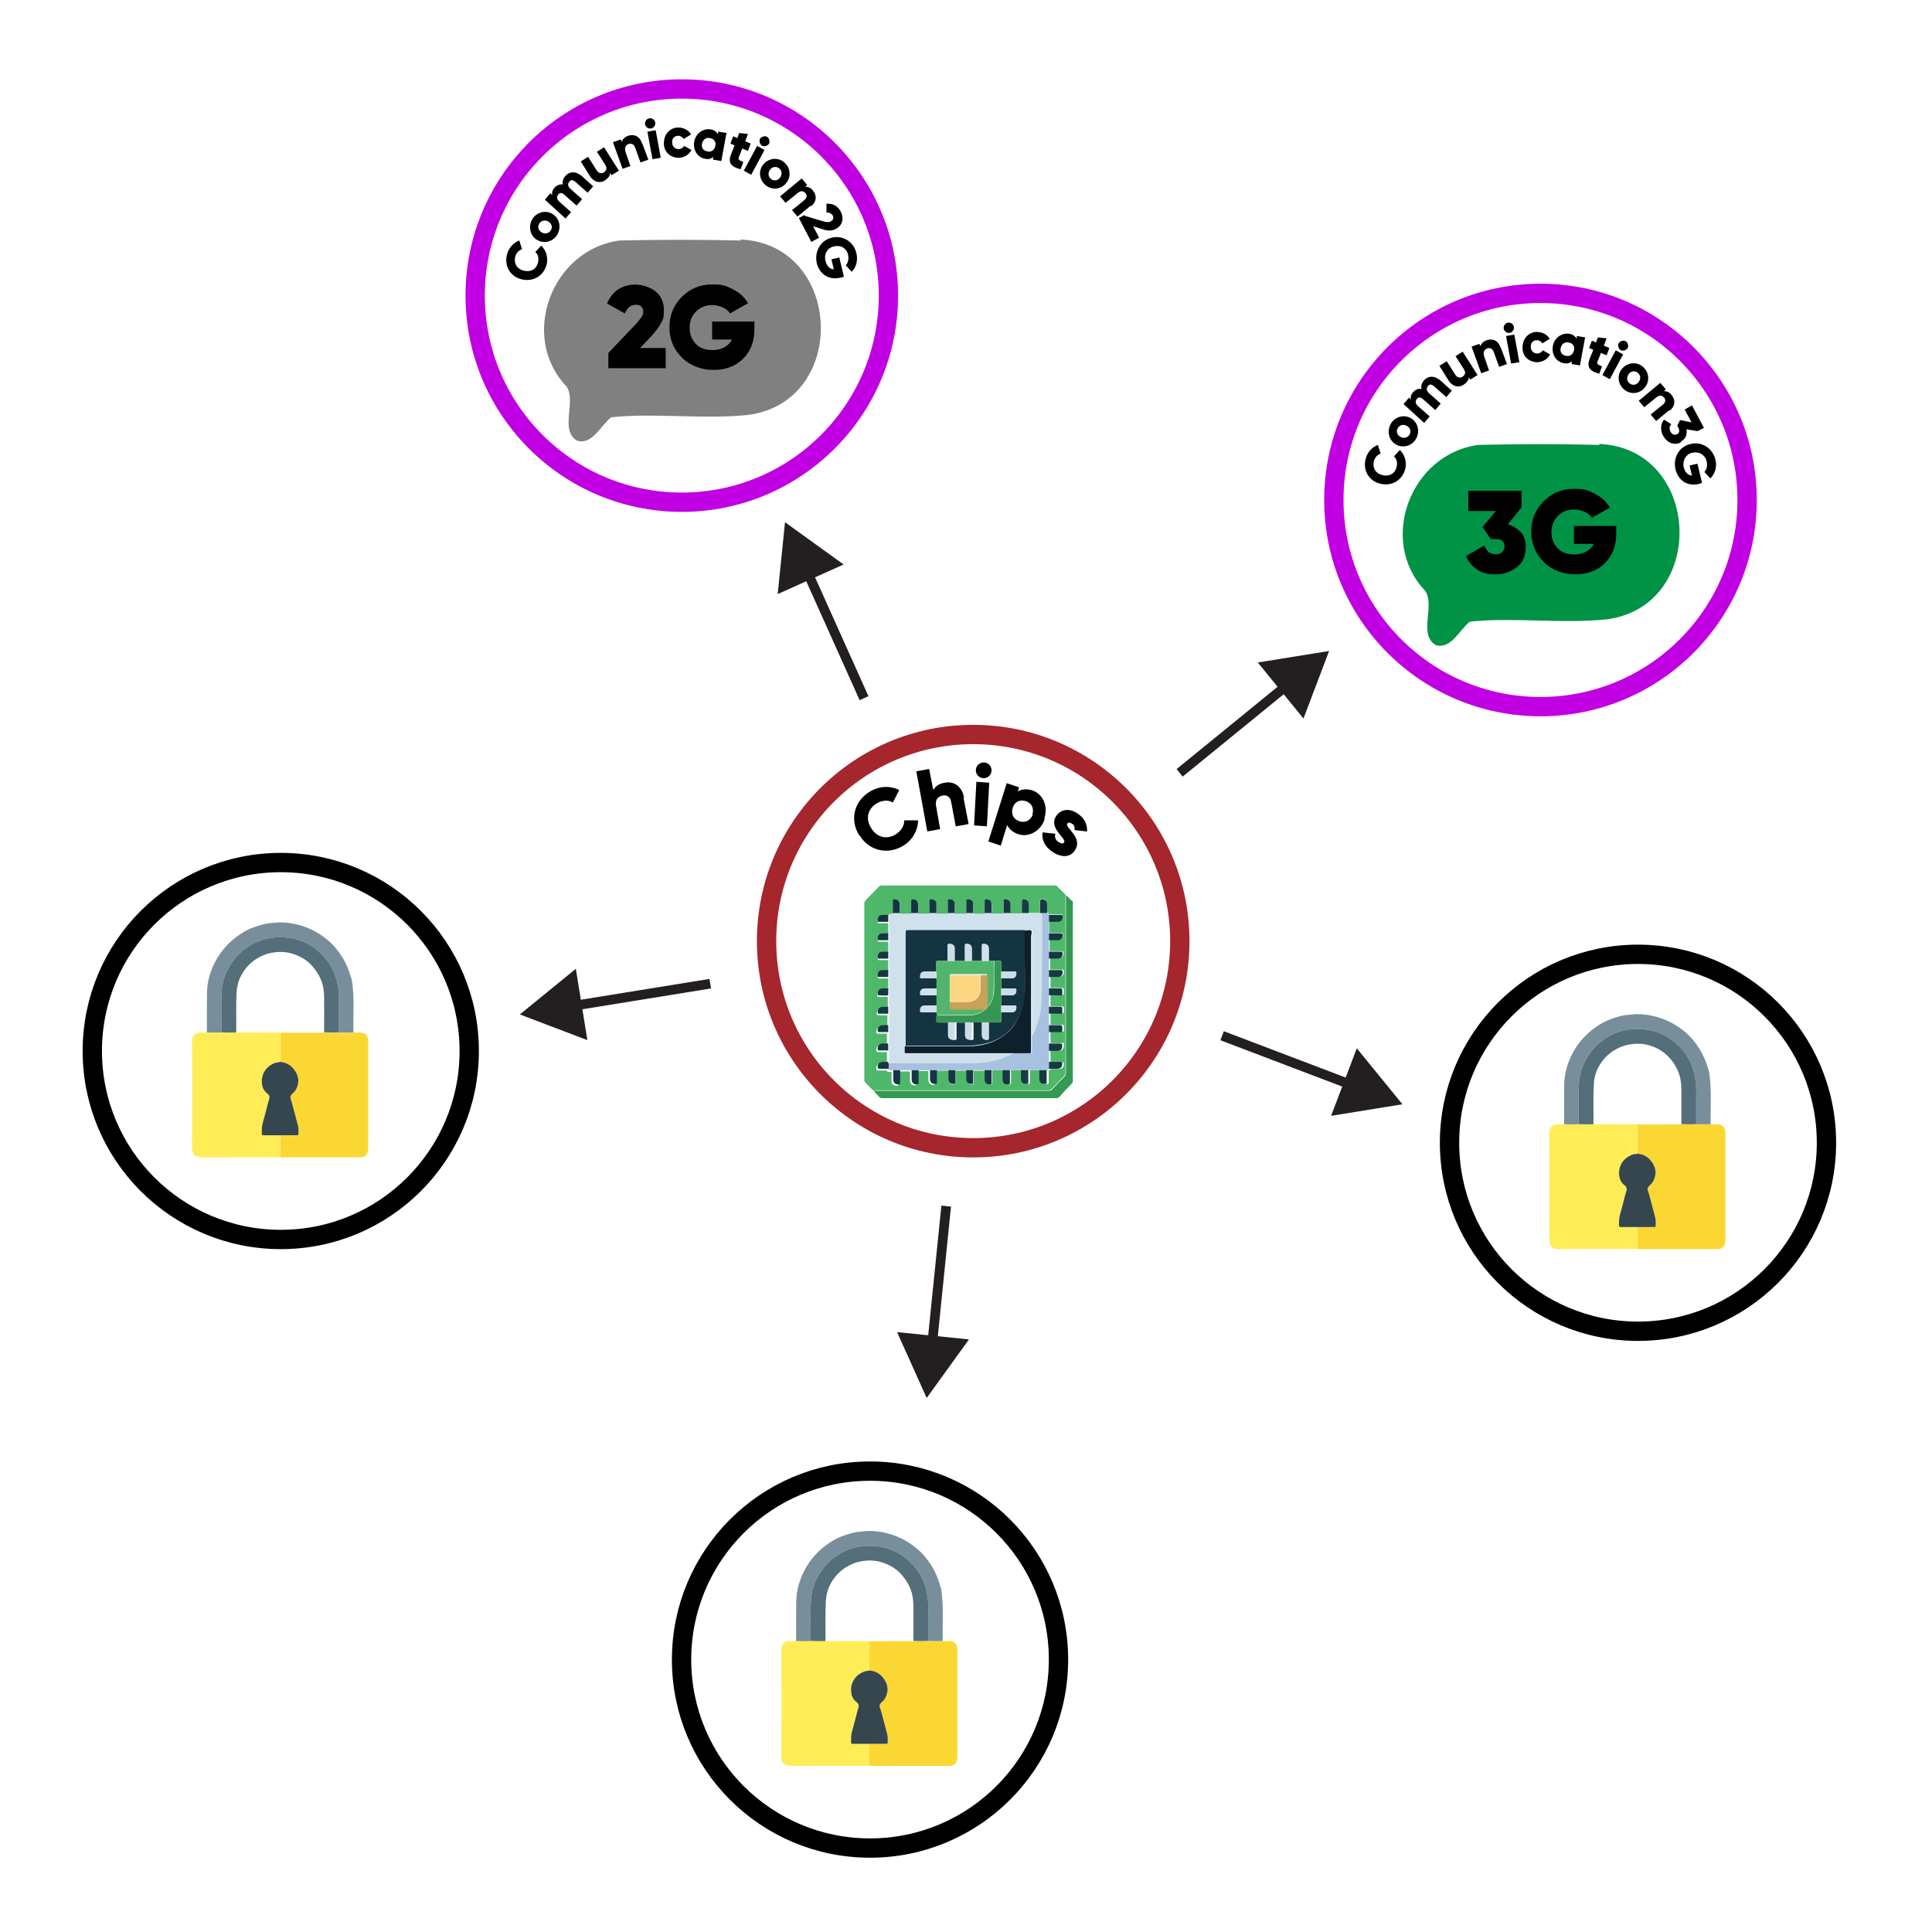 <?xml version="1.0" encoding="UTF-8"?><svg id="Layer_1" xmlns="http://www.w3.org/2000/svg" viewBox="0 0 400 400"><defs><style>.cls-1{fill:#009245;}.cls-2{stroke:#a5262d;}.cls-2,.cls-3,.cls-4{stroke-width:4px;}.cls-2,.cls-3,.cls-4,.cls-5{fill:none;stroke-miterlimit:10;}.cls-3{stroke:#000;}.cls-6{fill:#fff;}.cls-7{fill:#4fb76a;}.cls-8{fill:#349951;}.cls-9{fill:#cfe1ed;}.cls-10{fill:#143441;}.cls-11{fill:#a7c1e0;}.cls-12{fill:#546e7a;}.cls-4{stroke:#c000e2;}.cls-13{fill:#0d202b;}.cls-14{fill:#cbdde9;}.cls-15{fill:#369754;}.cls-16{fill:#163842;}.cls-17{fill:#fdd782;}.cls-18{fill:#ffed58;}.cls-19{fill:#caa158;}.cls-5{stroke:#231f20;stroke-width:2px;}.cls-20{fill:gray;}.cls-21{fill:#36464e;}.cls-22{fill:#183c43;}.cls-23{fill:#788f9b;}.cls-24{fill:#fbd734;}.cls-25{fill:#cadce8;}.cls-26{fill:#51b66c;}.cls-27{fill:#231f20;}.cls-28{fill:#153642;}</style></defs><circle class="cls-2" cx="201.49" cy="194.85" r="42.78"/><path class="cls-7" d="m180.95,225.94c-.57-.57-1.14-1.14-1.71-1.71-.19-.19-.29-.38-.29-.67v-36.32c0-.29,0-.57.29-.86.86-.95,1.81-1.81,2.66-2.76.19-.19.38-.29.57-.29h35.94c.19,0,.38,0,.48.19.57.57,1.14,1.14,1.71,1.71v36.79c0,.38-.1.57-.38.86-.76.76-1.52,1.62-2.28,2.38-.29.29-.57.48-.95.48h-35.56c-.19,0-.38,0-.57.1l.1.1Zm13.03-4.28h2.38v1.81q0,1.05,1.05,1.05c.29,0,.38-.1.38-.38v-2.47h2.38v1.81q0,1.05,1.05,1.05c.29,0,.38-.1.38-.38v-2.47h2.38v1.81q0,1.05,1.05,1.05c.29,0,.38,0,.38-.38v-2.57h2.38v1.9q0,1.05,1.05,1.05c.38,0,.48-.1.48-.48v-2.47h2.38v1.81q0,1.14,1.14,1.05c.29,0,.38-.1.38-.38v-2.47h2.38v1.81q0,1.14,1.14,1.05c.29,0,.38,0,.38-.38v-2.47c.19,0,.38,0,.38-.29h1.71q1.05,0,1.05-1.05c0-.29-.1-.38-.38-.38h-2.38v-2.38h1.71q1.05,0,1.05-1.05c0-1.05-.1-.48-.38-.48h-2.38v-2.38h1.71c1.24,0,1.05.19,1.05-1.05,0-.29,0-.38-.38-.38h-2.38v-2.38h1.71c1.24,0,1.05.19,1.05-1.05,0-.29-.1-.38-.38-.38h-2.38v-2.38h1.71c1.24,0,1.05.19,1.05-1.05,0-.29-.1-.38-.38-.38h-2.38v-2.38h1.71q1.14,0,1.05-1.14c0-.29-.1-.29-.38-.29h-2.47v-2.38h1.71q1.14,0,1.05-1.14c0-.29-.1-.29-.38-.29h-2.47v-2.38h1.71q1.14,0,1.05-1.14c0-.29-.1-.29-.38-.29h-2.47v-2.38h1.71q1.14,0,1.05-1.14c0-.29-.1-.29-.38-.29h-2.47c0-.29-.1-.38-.38-.38v-1.71q0-1.14-1.14-1.05c-.29,0-.29.1-.29.38v2.47h-2.38v-1.71q0-1.14-1.14-1.05c-.29,0-.29.1-.29.38v2.47h-2.38v-1.71q0-1.14-1.14-1.05c-.29,0-.29.1-.29.38v2.47h-2.38v-1.71q0-1.14-1.14-1.05c-.29,0-.29.1-.29.38v2.47h-2.38v-1.71q0-1.14-1.14-1.05c-.29,0-.29.1-.29.38v2.47h-2.38v-1.81q0-1.14-1.14-1.05c-.29,0-.29.1-.29.38v2.47h-2.38v-1.81q0-1.14-1.14-1.05c-.29,0-.29.1-.29.38v2.47h-2.38v-1.81c0-1.14,0-1.05-1.14-1.05-.29,0-.29.1-.29.38v2.47h-2.38v-1.81c0-1.14,0-1.05-1.14-1.05-.29,0-.29.1-.29.38v2.47h-.57c-.29,0-.38,0-.38.38h-1.14q-1.14,0-1.05,1.14c0,.19.1.29.29.29h1.9v2.38h-1.14q-1.14,0-1.05,1.14c0,.19.1.29.29.29h1.9v2.38h-1.14q-1.14,0-1.05,1.14c0,.19.1.29.29.29h1.9v2.38h-1.14q-1.14,0-1.05,1.14c0,.29.1.29.29.29h1.9v2.38h-1.14q-1.14,0-1.14,1.14c0,.19,0,.29.29.29h1.9v2.38h-1.14q-1.14,0-1.14,1.14c0,.29.1.29.38.29h1.81v2.38h-1.14q-1.14,0-1.14,1.14c0,.29.1.29.38.29h1.81v2.38h-1.14q-1.14,0-1.05,1.14c0,.29.1.29.38.29h1.81v2.38h-1.14q-1.14,0-1.05,1.14c0,.29.1.29.38.29h1.81c0,.19,0,.29.29.29h.67v1.81q0,1.14,1.14,1.05c.29,0,.29-.1.29-.38v-2.57h2.38v1.81q0,1.14,1.14,1.05c.29,0,.29-.1.29-.38v-2.57h2.38v1.81q0,1.05,1.05,1.05c.29,0,.38-.1.38-.38v-2.47l.38-.1Z"/><path class="cls-8" d="m180.95,225.94c.19-.19.38-.1.57-.1h35.56c.48,0,.67-.19.95-.48.76-.86,1.52-1.62,2.28-2.38.29-.29.38-.48.38-.86v-36.79c.48.38.86.86,1.33,1.24.19.19.1.38.1.57v36.51c0,.29,0,.48-.29.76-.86.86-1.71,1.81-2.47,2.66-.19.19-.38.29-.57.29h-36.13c-.19,0-.38,0-.57-.19-.38-.38-.76-.76-1.05-1.14l-.1-.1Z"/><path class="cls-9" d="m212.99,189.05h2.76v8.27c0,3.52.19,7.13-.19,10.65-.19,1.62-.48,3.23-1.05,4.75-.19.57-.48,1.14-.86,1.71v-20.54c0-.48.19-1.05,0-1.24-.29-.19-.86,0-1.33,0h-24.24c-.38,0-.48.1-.48.48v24.53c0,.38.1.48.48.48h21.96c-.48.19-.86.48-1.33.67-2.38.95-4.94,1.43-7.51,1.43h-17.11v-30.71c0-.29,0-.38.38-.38h28.62l-.1-.1Z"/><path class="cls-11" d="m183.99,220.14h17.11c2.57,0,5.13-.38,7.51-1.43.48-.19.86-.48,1.33-.67h3.33c.29,0,.38,0,.38-.38v-3.23c.38-.48.67-1.05.86-1.71.57-1.52.95-3.14,1.05-4.75.29-3.52.1-7.13.19-10.65v-8.27h1.05c.29,0,.38,0,.38.38v31.85c0,.29-.19.29-.38.29h-32.52c-.19,0-.29,0-.29-.29v-1.14Z"/><path class="cls-22" d="m211.47,221.57h1.43v2.47c0,.29,0,.38-.38.38q-1.14,0-1.14-1.05v-1.81h.1Z"/><path class="cls-16" d="m207.67,221.57h1.43v2.47c0,.29,0,.48-.48.48q-1.05,0-1.05-1.05v-1.81l.1-.1Z"/><path class="cls-16" d="m215.27,221.57h1.43v2.47c0,.29,0,.38-.38.38q-1.14,0-1.14-1.05v-1.81h.1Z"/><path class="cls-16" d="m209.19,189.05h-1.43v-2.47c0-.19,0-.38.29-.38q1.14,0,1.14,1.05v1.81Z"/><path class="cls-22" d="m212.99,189.05h-1.43v-2.47c0-.19,0-.29.29-.38q1.14,0,1.14,1.05v1.81Z"/><path class="cls-16" d="m216.79,189.05h-1.43v-2.47c0-.19,0-.29.29-.38q1.14,0,1.14,1.05v1.81Z"/><path class="cls-16" d="m217.17,213.68v-1.43h2.38c.29,0,.38.1.38.38,0,1.33.19,1.05-1.05,1.05h-1.71Z"/><path class="cls-16" d="m217.17,206.07v-1.43h2.38c.29,0,.38.1.38.38,0,1.33.19,1.05-1.05,1.05h-1.71Z"/><path class="cls-16" d="m217.17,209.87v-1.43h2.38c.29,0,.38.1.38.38,0,1.33.19,1.05-1.05,1.05h-1.71Z"/><path class="cls-16" d="m217.17,217.48v-1.43h2.38c.29,0,.38.1.38.48q0,1.05-1.05,1.05h-1.71v-.1Z"/><path class="cls-28" d="m184.94,221.57h1.43v2.57c0,.19,0,.38-.29.38q-1.14,0-1.14-1.05v-1.9Z"/><path class="cls-28" d="m188.75,221.57h1.43v2.57c0,.19,0,.38-.29.38q-1.14,0-1.14-1.05v-1.9Z"/><path class="cls-28" d="m196.35,221.57h1.43v2.47c0,.29,0,.38-.38.38q-1.05,0-1.05-1.05v-1.81Z"/><path class="cls-16" d="m200.06,221.57h1.43v2.47c0,.29,0,.38-.38.38q-1.05,0-1.05-1.05v-1.81Z"/><path class="cls-16" d="m203.86,221.57h1.43v2.57c0,.29,0,.38-.38.38q-1.05,0-1.05-1.05v-1.9Z"/><path class="cls-28" d="m192.55,221.57h1.43v2.47c0,.29,0,.38-.38.38q-1.05,0-1.05-1.05v-1.81Z"/><path class="cls-16" d="m217.17,202.27v-1.43h2.47c.19,0,.29,0,.38.29q0,1.14-1.05,1.14h-1.81Z"/><path class="cls-28" d="m217.17,194.66v-1.43h2.47c.19,0,.29,0,.38.29q0,1.14-1.05,1.14h-1.81Z"/><path class="cls-28" d="m217.17,198.46v-1.43h2.47c.19,0,.29,0,.38.29q0,1.14-1.05,1.14h-1.81Z"/><path class="cls-28" d="m217.17,190.86v-1.43h2.47c.19,0,.29,0,.38.29q0,1.14-1.05,1.14h-1.81Z"/><path class="cls-16" d="m205.29,189.05h-1.43v-2.47c0-.19,0-.38.29-.38q1.14,0,1.14,1.05v1.81Z"/><path class="cls-28" d="m197.68,189.05h-1.43v-2.47c0-.19,0-.38.29-.38q1.14,0,1.14,1.05v1.81Z"/><path class="cls-16" d="m217.17,221.28v-1.43h2.38c.29,0,.38,0,.38.38q0,1.05-1.05,1.05h-1.71Z"/><path class="cls-28" d="m201.49,189.05h-1.43v-2.47c0-.19,0-.29.29-.38q1.14,0,1.14,1.05v1.81Z"/><path class="cls-28" d="m193.88,189.05h-1.43v-2.47c0-.19,0-.38.29-.38q1.14,0,1.14,1.05v1.81Z"/><path class="cls-10" d="m190.08,189.05h-1.43v-2.47c0-.19,0-.38.29-.38q1.14,0,1.14,1.05v1.81Z"/><path class="cls-10" d="m186.27,189.05h-1.43v-2.47c0-.19,0-.38.29-.38q1.14,0,1.14,1.05v1.81Z"/><path class="cls-16" d="m183.9,208.45v1.43h-1.81c-.19,0-.38,0-.38-.29q0-1.14,1.14-1.14h1.14-.1Z"/><path class="cls-16" d="m183.9,212.25v1.43h-1.81c-.19,0-.38,0-.38-.29q0-1.14,1.14-1.14h1.14-.1Z"/><path class="cls-16" d="m183.9,216.05v1.43h-1.81c-.19,0-.38,0-.38-.29q0-1.14,1.05-1.14h1.14Z"/><path class="cls-16" d="m183.9,204.64v1.43c-.67.1-1.24,0-1.9,0-.19,0-.29,0-.29-.29q0-1.14,1.14-1.14h1.14-.1Z"/><path class="cls-28" d="m183.9,197.04v1.43h-1.9c-.19,0-.29,0-.29-.29q0-1.14,1.05-1.14h1.14Z"/><path class="cls-28" d="m183.9,193.24v1.43h-1.9c-.19,0-.29,0-.29-.29q0-1.14,1.05-1.14h1.14Z"/><path class="cls-10" d="m183.9,189.43v1.43h-1.9c-.19,0-.29,0-.29-.29q0-1.14,1.05-1.14h1.14Z"/><path class="cls-28" d="m183.9,200.84v1.43h-1.9c-.19,0-.29,0-.29-.29q0-1.14,1.05-1.14h1.14Z"/><path class="cls-16" d="m183.99,220.14v1.14h-1.9c-.19,0-.29,0-.38-.29q0-1.14,1.05-1.14h1.14v.29h.1Z"/><path class="cls-10" d="m187.51,216.62v-23.58c0-.38.1-.48.48-.48h24.24v4.28c0,3.04.1,6.18,0,9.22,0,1.24-.38,2.47-.86,3.61-.67,1.71-1.71,3.23-3.14,4.37-2.28,1.81-4.94,2.38-7.7,2.47h-12.93l-.1.1Zm13.69-4.94h2.09v2.57q0,1.05,1.05,1.05c.29,0,.38-.1.38-.38v-3.23h2.19c.29,0,.38,0,.38-.38v-1.71h2.09q1.05,0,1.05-1.05c0-.29-.1-.38-.38-.38h-2.76v-2.09h2.09q1.05,0,1.05-1.05c0-.29-.1-.38-.38-.38h-2.76v-2.09h2.09q1.05,0,1.05-1.05c0-.29-.1-.38-.38-.38h-2.76v-1.81c0-.29,0-.38-.29-.38h-2.28v-2.47q0-1.05-1.05-1.05c-.29,0-.38,0-.38.38v3.14h-2.09v-2.47q0-1.05-1.05-1.05c-.29,0-.38,0-.38.38v3.14h-2.09v-2.47q0-1.05-1.05-1.05c-.29,0-.38,0-.38.38v3.14h-2c-.29,0-.38,0-.38.38v1.81h-2.19q-1.05,0-1.05,1.05c0,.29.1.38.38.38h2.95v2.09h-2.19q-1.05,0-1.05,1.05c0,.29.1.38.38.38h2.95v2.09h-2.19q-1.05,0-1.05,1.05c0,.29.1.38.38.38h2.95v1.81q0,.29.38.29h2.09v2.57q0,1.05,1.05,1.05c.29,0,.38-.1.38-.38v-3.23h2.09v2.57q0,1.05,1.05,1.05c.29,0,.38-.1.38-.38v-3.23h-.38Z"/><path class="cls-13" d="m187.51,216.62h12.93c2.76,0,5.42-.67,7.7-2.47,1.52-1.14,2.47-2.66,3.14-4.37.48-1.14.76-2.38.86-3.61.19-3.04,0-6.18,0-9.22v-4.28c.48,0,1.05-.19,1.33,0,.29.19,0,.86,0,1.24v23.77c0,.29,0,.38-.38.38h-25.29c-.38,0-.57,0-.48-.48v-.95h.19Z"/><path class="cls-26" d="m193.79,201.13v-1.81c0-.29,0-.38.38-.38h11.6c0,2.28.1,4.56-.1,6.75-.1,1.05-.48,2.09-1.33,2.85v-6.47c0-.29,0-.48-.38-.38h-7.04q-.29,0-.29.29v6.28c0,.38.1.48.48.48h7.04c-.1.19-.19.29-.38.38-1.05.76-2.19,1.05-3.42,1.05h-6.47v-9.13l-.1.1Z"/><path class="cls-15" d="m193.88,210.25h6.47c1.24,0,2.38-.29,3.42-1.05.19-.1.29-.19.38-.38.1,0,.19-.19.29-.29.86-.76,1.14-1.81,1.33-2.85.19-2.28,0-4.47.1-6.75h1.14c.29,0,.29.1.29.38v11.98c0,.29-.1.38-.38.38h-12.74c-.29,0-.38,0-.38-.29v-1.14h.1Z"/><path class="cls-14" d="m203.29,211.68h1.43v3.23c0,.29,0,.38-.38.38q-1.05,0-1.05-1.05v-2.57Z"/><path class="cls-25" d="m199.78,211.68h1.43v3.23c0,.29,0,.38-.38.38q-1.05,0-1.05-1.05v-2.57Z"/><path class="cls-14" d="m196.26,211.68h1.43v3.23c0,.29,0,.38-.38.38q-1.05,0-1.05-1.05v-2.57Z"/><path class="cls-14" d="m197.59,198.94h-1.43v-3.14c0-.29,0-.38.38-.38q1.05,0,1.05,1.05v2.47Z"/><path class="cls-14" d="m201.2,198.94h-1.43v-3.14c0-.29,0-.38.38-.38q1.05,0,1.05,1.05v2.47Z"/><path class="cls-9" d="m204.72,198.94h-1.43v-3.14c0-.29,0-.38.38-.38q1.05,0,1.05,1.05v2.47Z"/><path class="cls-9" d="m193.79,208.16v1.43h-2.95c-.29,0-.38,0-.38-.38q0-1.05,1.05-1.05h2.28Z"/><path class="cls-9" d="m193.79,204.64v1.43h-2.95c-.29,0-.38,0-.38-.38q0-1.05,1.05-1.05h2.28Z"/><path class="cls-14" d="m193.79,201.13v1.43h-2.95c-.29,0-.38,0-.38-.38q0-1.05,1.05-1.05h2.28Z"/><path class="cls-25" d="m207.29,206.07v-1.43h2.76c.29,0,.38,0,.38.38q0,1.05-1.05,1.05h-2.09Z"/><path class="cls-25" d="m207.29,202.55v-1.43h2.76c.29,0,.38,0,.38.38q0,1.05-1.05,1.05h-2.09Z"/><path class="cls-9" d="m207.29,209.59v-1.43h2.76c.29,0,.38,0,.38.38q0,1.05-1.05,1.05h-2.09Z"/><path class="cls-17" d="m196.64,207.5v-5.32q0-.29.29-.29h5.99v2.95c0,.57-.1,1.05-.48,1.52-.57.86-1.52,1.14-2.47,1.14h-3.42.1Z"/><path class="cls-19" d="m196.64,207.5h3.42c.95,0,1.9-.29,2.47-1.14.29-.48.48-.95.48-1.52v-2.95h1.05c.38,0,.38.1.38.38v6.47c0,.1-.19.19-.29.29h-7.04c-.38,0-.57,0-.48-.48v-1.05Z"/><path d="m177.91,172.98c-2-3.14-1.14-7.04,2.09-9.03,2-1.24,4.28-1.33,6.18-.38l-1.33,2.57c-.95-.57-2.19-.48-3.33.19-1.9,1.14-2.38,3.23-1.14,5.13,1.14,1.9,3.23,2.47,5.13,1.24,1.05-.67,1.71-1.71,1.71-2.85h2.85c0,2-1.14,4.09-3.04,5.23-3.23,2-7.13,1.05-9.03-2.09h-.1Z"/><path d="m199.49,165.19l1.05,5.42-2.66.48-.95-5.04c-.19-1.14-.95-1.52-1.81-1.33-.95.19-1.52.86-1.33,2.09l.86,4.85-2.66.48-2.28-12.45,2.66-.48.86,4.37c.38-.76,1.14-1.33,2.38-1.52,1.81-.38,3.52.67,3.99,3.04l-.1.1Z"/><path d="m202.15,161.86l2.66.19-.48,9.03-2.66-.19.48-9.03Zm-.1-2.47c0-.86.86-1.62,1.71-1.52.86,0,1.62.86,1.52,1.71,0,.86-.86,1.62-1.71,1.52-.86,0-1.62-.86-1.52-1.71Z"/><path d="m216.32,169.47c-.76,2.57-3.33,3.99-5.51,3.23-1.14-.38-1.9-1.05-2.28-1.9l-1.33,4.28-2.57-.86,3.8-12.07,2.57.86-.29.86c.76-.48,1.71-.57,2.85-.29,2.28.67,3.52,3.23,2.66,5.8l.1.1Zm-2.57-.86c.38-1.33-.19-2.38-1.43-2.76s-2.28.19-2.66,1.43c-.38,1.33.19,2.38,1.43,2.76s2.28-.19,2.76-1.43h-.1Z"/><path d="m222.59,176.03c-1.14,1.71-3.14,1.43-4.75.29-1.52-1.05-2.19-2.38-2-3.99l2.66.29c-.19.67,0,1.33.67,1.71.57.38.95.38,1.14.1.57-.86-3.33-2.95-1.62-5.51,1.14-1.62,3.04-1.52,4.56-.38,1.24.86,1.9,2.09,1.81,3.61l-2.57-.29c0-.57,0-1.05-.57-1.33-.38-.29-.76-.29-.95,0-.57.86,3.42,2.85,1.52,5.61l.1-.1Z"/><circle class="cls-4" cx="318.94" cy="103.52" r="42.78"/><path d="m285.94,100.19c-2.38-.48-3.8-2.66-3.23-5.04.29-1.43,1.33-2.57,2.57-3.04l.57,1.81c-.67.19-1.24.86-1.43,1.62-.29,1.43.48,2.57,1.9,2.85,1.43.29,2.57-.38,2.85-1.81.19-.76,0-1.62-.57-2.09l1.24-1.33c.95.95,1.43,2.38,1.14,3.8-.57,2.38-2.66,3.71-5.04,3.23Z"/><path d="m289.18,92.11c-1.52-.76-2.09-2.57-1.33-4.18.76-1.52,2.57-2.19,4.09-1.43,1.52.76,2.09,2.57,1.33,4.18-.76,1.52-2.57,2.19-4.09,1.43Zm2-3.99c-.76-.38-1.52,0-1.81.57-.38.67-.1,1.43.67,1.81s1.52,0,1.81-.57c.38-.67.1-1.43-.67-1.81Z"/><path d="m297.92,78.51l2.66,2.38-1.14,1.33-2.57-2.28c-.48-.38-.86-.48-1.24,0s-.29.95.19,1.43l2.47,2.19-1.14,1.33-2.57-2.28c-.48-.38-.86-.48-1.24,0s-.29.95.19,1.43l2.47,2.19-1.14,1.33-4.28-3.9,1.14-1.33.38.38c-.1-.48,0-1.05.57-1.62.48-.48,1.05-.67,1.62-.57-.1-.57,0-1.14.57-1.81.86-.95,2.19-.95,3.23,0l-.19-.19Z"/><path d="m302.77,72.71l3.14,4.94-1.52.95-.29-.48c0,.57-.38,1.05-1.05,1.52-.95.67-2.28.48-3.14-.86l-1.9-3.04,1.52-.95,1.81,2.85c.38.57.95.67,1.43.38.57-.38.76-.86.29-1.62l-1.71-2.66,1.52-.95-.1-.1Z"/><path d="m310.76,72.05l1.24,3.33-1.62.57-1.14-3.14c-.29-.67-.76-.86-1.33-.67-.57.19-.86.76-.67,1.52l1.05,3.04-1.62.57-2-5.51,1.62-.57.19.48c.19-.48.57-.95,1.33-1.24,1.14-.38,2.38,0,2.85,1.52l.1.1Z"/><path d="m311.33,68.05c-.1-.57.29-1.14.86-1.24s1.14.29,1.24.86c.1.57-.29,1.14-.86,1.24-.57.1-1.14-.29-1.24-.86Zm.48,1.52l1.71-.29,1.05,5.7-1.71.29-1.05-5.7Z"/><path d="m315.23,71.86c0-1.71,1.24-3.14,2.95-3.14,1.14,0,2.19.57,2.66,1.43l-1.52.95c-.19-.38-.67-.67-1.14-.67-.76,0-1.33.57-1.24,1.43,0,.76.57,1.33,1.33,1.33.48,0,.95-.29,1.14-.67l1.52.86c-.48.95-1.43,1.52-2.57,1.62-1.81,0-3.14-1.24-3.14-2.95v-.19Z"/><path d="m328.16,69.96l-1.05,5.7-1.71-.29v-.57c-.38.38-.95.57-1.71.38-1.52-.29-2.47-1.81-2.19-3.52.29-1.71,1.81-2.76,3.33-2.57.76.1,1.24.48,1.62,1.05v-.57c.1,0,1.81.29,1.81.29l-.1.1Zm-2.28,2.57c.19-.86-.29-1.52-1.14-1.62-.76-.19-1.43.29-1.62,1.14s.29,1.52,1.14,1.62c.76.19,1.43-.29,1.62-1.14Z"/><path d="m331.49,73l-.76,1.9c-.19.48.19.67.95.95l-.57,1.52c-2.19-.57-2.57-1.52-2-3.04l.76-1.9-.86-.38.57-1.52.86.38.38-1.05,1.81.19-.57,1.52,1.14.48-.57,1.52-1.14-.48v-.1Z"/><path d="m334.53,72.52l1.52.86-2.76,5.13-1.52-.86,2.76-5.13Zm.57-1.43c.29-.48.95-.67,1.43-.48.48.29.67.95.48,1.43-.29.48-.95.67-1.43.48-.48-.29-.67-.95-.48-1.43Z"/><path d="m335.76,76.42c1.05-1.33,2.95-1.62,4.28-.57,1.33,1.05,1.62,2.95.57,4.28-1.05,1.43-2.95,1.62-4.28.57-1.33-1.05-1.62-2.95-.57-4.28Zm3.52,2.66c.48-.67.38-1.43-.19-1.9s-1.43-.38-1.9.29-.38,1.43.19,1.9,1.43.38,1.9-.29Z"/><path d="m345.65,84.88l-2.76,2.28-1.14-1.33,2.57-2.09c.57-.48.57-1.05.19-1.43-.38-.48-.95-.57-1.62,0l-2.47,2-1.14-1.33,4.47-3.71,1.14,1.33-.38.38c.57,0,1.14.19,1.62.86.76.95.76,2.19-.48,3.23v-.19Z"/><path d="m348.12,91.54c-1.62.86-3.04,0-3.8-1.33-.57-1.14-.57-2.38.19-3.33l1.52.95c-.38.38-.48.86-.19,1.52.38.67.86.76,1.33.57s.67-.76.29-1.43l-.19-.38.57-1.14,2.38.48-1.43-2.66,1.52-.86,2.47,4.66-1.33.67-2.28-.38c.19,1.05-.19,2.09-1.24,2.57l.19.1Z"/><path d="m351.74,100.19c-2.47.57-4.28-.76-4.85-3.04-.57-2.47.86-4.75,3.14-5.23,2.28-.57,4.56.86,5.13,3.23.38,1.52-.1,2.95-1.05,3.9l-1.24-1.33c.48-.48.67-1.24.48-2.19-.29-1.33-1.52-2.09-2.95-1.81-1.33.29-2.09,1.52-1.81,3.04.29,1.05.86,1.62,1.71,1.71l-.48-2.09,1.62-.38.95,3.99-.67.19Z"/><path class="cls-1" d="m331.11,92.11c-8.08-.19-16.92-.19-25,0-14.07,1.81-20.92,19.87-11.03,30.23,2.09,3.14-1.52,9.03,2.19,11.22,3.14.95,4.94-3.23,7.04-4.85,8.75-.95,19.3.48,28.33-.48,21.01-2.76,19.68-35.37-1.52-36.32v.19Z"/><path d="m312.28,108.56c1.05.38,2,.95,2.66,1.71s.95,1.81.95,2.95c0,1.81-.57,3.23-1.81,4.18-1.24.95-2.66,1.52-4.47,1.52s-2.66-.29-3.71-.95c-1.05-.67-1.9-1.62-2.38-2.85l3.8-2.19c.38,1.14,1.14,1.81,2.28,1.81s1.05-.19,1.43-.48c.29-.29.48-.67.48-1.14s-.19-.86-.48-1.14-.76-.38-1.43-.38h-.95l-1.71-2.47,2.76-3.33h-5.7v-4.18h11.03v3.42l-2.85,3.52h.1Z"/><path d="m334.62,108.84v1.71c0,2.47-.76,4.47-2.38,6.08-1.52,1.52-3.61,2.28-6.08,2.28s-4.85-.86-6.56-2.57c-1.71-1.71-2.57-3.8-2.57-6.28s.86-4.56,2.57-6.28c1.71-1.71,3.8-2.57,6.28-2.57s3.04.38,4.37,1.05c1.33.67,2.38,1.62,3.04,2.85l-3.71,2.09c-.38-.57-.86-.95-1.52-1.24-.67-.29-1.43-.48-2.19-.48-1.33,0-2.47.48-3.33,1.33-.86.86-1.33,2-1.33,3.33s.38,2.38,1.24,3.33c.86.95,2,1.33,3.61,1.33s3.23-.76,3.9-2.19h-4.09v-3.71h8.56l.19-.1Z"/><circle class="cls-4" cx="141.16" cy="61.2" r="42.78"/><path d="m108.17,57.87c-2.38-.48-3.8-2.66-3.23-5.04.29-1.43,1.33-2.57,2.57-3.04l.57,1.81c-.67.19-1.24.86-1.43,1.62-.29,1.43.48,2.57,1.9,2.85s2.57-.38,2.85-1.81c.19-.76,0-1.62-.57-2.09l1.24-1.33c.95.95,1.43,2.38,1.14,3.8-.57,2.38-2.66,3.71-5.04,3.23Z"/><path d="m111.41,49.79c-1.52-.76-2.09-2.57-1.33-4.18.76-1.52,2.57-2.19,4.09-1.43,1.52.76,2.09,2.57,1.33,4.18-.76,1.52-2.57,2.19-4.09,1.43Zm2-3.99c-.76-.38-1.52,0-1.81.57-.38.67-.1,1.43.67,1.81s1.52,0,1.81-.57c.38-.67.1-1.43-.67-1.81Z"/><path d="m120.15,36.19l2.66,2.38-1.14,1.33-2.57-2.28c-.48-.38-.86-.48-1.24,0s-.29.95.19,1.43l2.47,2.19-1.14,1.33-2.57-2.28c-.48-.38-.86-.48-1.24,0s-.29.95.19,1.43l2.47,2.19-1.14,1.33-4.28-3.9,1.14-1.33.38.38c-.1-.48,0-1.05.57-1.62.48-.48,1.05-.67,1.62-.57-.1-.57,0-1.14.57-1.81.86-.95,2.19-.95,3.23,0l-.19-.19Z"/><path d="m125,30.39l3.14,4.94-1.52.95-.29-.48c0,.57-.38,1.05-1.05,1.52-.95.67-2.28.48-3.14-.86l-1.9-3.04,1.52-.95,1.81,2.85c.38.57.95.67,1.43.38.57-.38.76-.86.29-1.62l-1.71-2.66,1.52-.95-.1-.1Z"/><path d="m132.99,29.73l1.24,3.33-1.62.57-1.14-3.14c-.29-.67-.76-.86-1.33-.67-.57.19-.86.76-.67,1.52l1.05,3.04-1.62.57-2-5.51,1.62-.57.19.48c.19-.48.57-.95,1.33-1.24,1.14-.38,2.38,0,2.85,1.52l.1.1Z"/><path d="m133.56,25.74c-.1-.57.29-1.14.86-1.24s1.14.29,1.24.86c.1.57-.29,1.14-.86,1.24-.57.1-1.14-.29-1.24-.86Zm.48,1.52l1.71-.29,1.05,5.7-1.71.29-1.05-5.7Z"/><path d="m137.46,29.54c0-1.71,1.24-3.14,2.95-3.14,1.14,0,2.19.57,2.66,1.43l-1.52.95c-.19-.38-.67-.67-1.14-.67-.76,0-1.33.57-1.24,1.43,0,.76.57,1.33,1.33,1.33.48,0,.95-.29,1.14-.67l1.52.86c-.48.95-1.43,1.52-2.57,1.62-1.81,0-3.14-1.24-3.14-2.95v-.19Z"/><path d="m150.39,27.64l-1.05,5.7-1.71-.29v-.57c-.38.38-.95.57-1.71.38-1.52-.29-2.47-1.81-2.19-3.52s1.81-2.76,3.33-2.57c.76.1,1.24.48,1.62,1.05v-.57c.1,0,1.81.29,1.81.29l-.1.1Zm-2.28,2.57c.19-.86-.29-1.52-1.14-1.62-.76-.19-1.43.29-1.62,1.14s.29,1.52,1.14,1.62c.76.19,1.43-.29,1.62-1.14Z"/><path d="m153.71,30.68l-.76,1.9c-.19.48.19.67.95.95l-.57,1.52c-2.19-.57-2.57-1.52-2-3.04l.76-1.9-.86-.38.57-1.52.86.38.38-1.05,1.81.19-.57,1.52,1.14.48-.57,1.52-1.14-.48v-.1Z"/><path d="m156.76,30.2l1.52.86-2.76,5.13-1.52-.86,2.76-5.13Zm.57-1.43c.29-.48.95-.67,1.43-.48.48.29.67.95.48,1.43-.29.48-.95.67-1.43.48-.48-.29-.67-.95-.48-1.43Z"/><path d="m157.99,34.1c1.05-1.33,2.95-1.62,4.28-.57s1.62,2.95.57,4.28c-1.05,1.43-2.95,1.62-4.28.57-1.33-1.05-1.62-2.95-.57-4.28Zm3.52,2.66c.48-.67.38-1.43-.19-1.9s-1.43-.38-1.9.29-.38,1.43.19,1.9,1.43.38,1.9-.29Z"/><path d="m167.88,42.56l-2.76,2.28-1.14-1.33,2.57-2.09c.57-.48.57-1.05.19-1.43-.38-.48-.95-.57-1.62,0l-2.47,2-1.14-1.33,4.47-3.71,1.14,1.33-.38.38c.57,0,1.14.19,1.62.86.76.95.76,2.19-.48,3.23v-.19Z"/><path d="m166.55,44.66l3.8,1.14c.67.19,1.24.29,1.71,0,.48-.29.57-.67.38-1.14-.29-.48-.76-.67-1.33-.67v-1.81c1.43-.1,2.38.57,2.95,1.62.67,1.33.48,2.85-1.05,3.61-.86.48-1.81.38-2.85,0l-1.81-.57,1.24,2.38-1.62.86-2.57-4.94,1.24-.67-.1.19Z"/><path d="m173.97,57.49c-2.38.57-4.28-.76-4.85-2.95-.57-2.47.76-4.75,3.04-5.32,2.28-.57,4.56.76,5.13,3.14.38,1.52,0,2.95-.95,3.9l-1.24-1.33c.48-.48.67-1.24.48-2.19-.29-1.33-1.52-2.09-2.95-1.71-1.33.29-2.09,1.52-1.71,3.04.29,1.05.86,1.62,1.71,1.71l-.48-2.09,1.62-.38.95,3.99-.67.19h-.1Z"/><path class="cls-20" d="m153.33,49.79c-8.08-.19-16.92-.19-25,0-14.07,1.81-20.92,19.87-11.03,30.23,2.09,3.14-1.52,9.03,2.19,11.22,3.14.95,4.94-3.23,7.04-4.85,8.75-.95,19.3.48,28.33-.48,21.01-2.76,19.68-35.37-1.52-36.32v.19Z"/><path d="m125.95,76.22v-3.14l5.61-5.89c.57-.57.95-1.14,1.24-1.52.29-.38.38-.76.38-1.14s-.1-.76-.38-1.05c-.29-.29-.67-.38-1.14-.38-1.05,0-1.81.57-2.28,1.81l-3.71-2.09c.57-1.24,1.33-2.28,2.38-2.95,1.05-.67,2.28-.95,3.52-.95s3.04.48,4.18,1.43c1.14.95,1.71,2.28,1.71,3.9s-.19,1.9-.67,2.76-1.14,1.71-2,2.66l-2.28,2.38h5.32v4.18h-11.88Z"/><path d="m156.19,66.52v1.71c0,2.47-.76,4.47-2.38,6.08-1.52,1.52-3.61,2.28-6.08,2.28s-4.85-.86-6.56-2.57c-1.71-1.71-2.57-3.8-2.57-6.28s.86-4.56,2.57-6.28c1.71-1.71,3.8-2.57,6.28-2.57s3.04.38,4.37,1.05c1.33.67,2.38,1.62,3.04,2.85l-3.71,2.09c-.38-.57-.86-.95-1.52-1.24-.67-.29-1.43-.48-2.19-.48-1.33,0-2.47.48-3.33,1.33s-1.33,2-1.33,3.33.38,2.38,1.24,3.33c.86.95,2,1.33,3.61,1.33s3.23-.76,3.9-2.19h-4.09v-3.71h8.56l.19-.1Z"/><g id="_Radial_Repeat_"><line class="cls-6" x1="253.03" y1="214.44" x2="290.36" y2="228.63"/><line class="cls-5" x1="253.03" y1="214.44" x2="280.3" y2="224.81"/><polygon class="cls-27" points="275.59 231.02 290.36 228.63 280.91 217.04 275.59 231.02"/></g><g id="_Radial_Repeat_-2"><line class="cls-6" x1="195.9" y1="249.71" x2="191.86" y2="289.44"/><line class="cls-5" x1="195.9" y1="249.71" x2="192.95" y2="278.73"/><polygon class="cls-27" points="185.73 275.8 191.86 289.44 200.61 277.31 185.73 275.8"/></g><g id="_Radial_Repeat_-3"><line class="cls-6" x1="147.05" y1="203.66" x2="107.63" y2="210.04"/><line class="cls-5" x1="147.05" y1="203.66" x2="118.26" y2="208.32"/><polygon class="cls-27" points="119.22 200.58 107.63 210.03 121.61 215.35 119.22 200.58"/></g><g id="_Radial_Repeat_-4"><line class="cls-6" x1="178.89" y1="144.55" x2="162.53" y2="108.12"/><line class="cls-5" x1="178.89" y1="144.55" x2="166.94" y2="117.94"/><polygon class="cls-27" points="174.66 116.87 162.53 108.12 161.01 123 174.66 116.87"/></g><g id="_Radial_Repeat_-5"><line class="cls-6" x1="244.23" y1="160.01" x2="275.18" y2="134.78"/><line class="cls-5" x1="244.23" y1="160.01" x2="266.84" y2="141.58"/><polygon class="cls-27" points="269.87 148.76 275.18 134.78 260.41 137.16 269.87 148.76"/></g><path class="cls-24" d="m73.18,213.76c.5,0,.99.02,1.49.02.84,0,1.54.69,1.55,1.54,0,.78,0,1.56,0,2.33,0,6.58,0,13.16,0,19.75,0,.43-.02.86-.15,1.28-.15.49-.75.93-1.27.93-5.57,0-11.15,0-16.72,0-.03,0-.05,0-.08,0,0-1.51,0-3.03,0-4.54,1.16,0,2.32,0,3.48-.01.15,0,.32.04.32-.21,0-.57.05-1.16-.08-1.71-.36-1.48-.79-2.95-1.17-4.43-.1-.4-.22-.79-.36-1.18-.22-.61.19-.92.56-1.25.6-.55.85-1.24.99-2.03.3-1.66-1.1-3.65-2.68-4.16-.05-.09-.12-.13-.22-.08-.08-.02-.16-.04-.24-.05-.04-.05-.08-.07-.14-.03-.15-.02-.31-.04-.46-.07,0-2.01,0-4.03,0-6.04,2.86,0,5.71,0,8.57-.02.18,0,.36-.01.53-.02,1.02.03,2.04.05,3.07,0,1,.06,2,.04,3.01,0Z"/><path class="cls-18" d="m58,235.05c0,1.51,0,3.03,0,4.54-.57,0-1.15.01-1.72.01-4.86,0-9.72-.02-14.58.02-1.28.01-1.94-.69-1.94-1.94.04-7.44.03-14.88,0-22.32,0-.89.72-1.6,1.57-1.59.5,0,.99-.01,1.49-.02,1,.03,2,.05,3-.01,1.02.06,2.04.03,3.06.01.17,0,.33.02.5.02,2.87,0,5.74,0,8.61.01,0,2.01,0,4.03,0,6.04-.32.15-.68.08-1.02.21-1.42.55-2.36,1.51-2.7,3.02-.06.03-.11.07-.03.14-.11,1.25.02,2.39,1.14,3.22.35.26.49.65.35,1.14-.09.3-.2.59-.27.9-.2.84-.42,1.66-.64,2.49-.16.61-.35,1.22-.5,1.83-.15.61-.11,1.23-.13,1.85-.01.31.07.42.4.41,1.14-.02,2.27,0,3.41,0Z"/><path class="cls-23" d="m45.83,213.75c-1,.06-2,.04-3,.01,0-2.7-.02-5.41.02-8.11.02-1.25.19-2.49.55-3.71.44-1.46,1.06-2.83,1.9-4.1,1.05-1.58,2.35-2.94,3.9-4.05,1.02-.73,2.09-1.38,3.27-1.78,1.17-.41,2.35-.81,3.61-.9.71-.05,1.41-.16,2.12-.14,1.77.03,3.47.38,5.13,1,1.65.62,3.14,1.52,4.5,2.65,1.17.97,2.13,2.12,2.94,3.4.58.9,1.03,1.86,1.42,2.87.21.55.36,1.12.55,1.68.17.51.21,1.06.27,1.6.35,3.19.08,6.39.17,9.58-1,.04-2,.05-3,0,0-2.28-.02-4.57.01-6.85.02-1.31-.15-2.6-.47-3.87-.45-1.78-1.28-3.39-2.48-4.76-1.47-1.68-3.26-2.95-5.42-3.64-1.53-.49-3.08-.64-4.69-.54-1.49.09-2.89.44-4.22,1.06-2.21,1.03-3.95,2.61-5.24,4.69-1.11,1.79-1.72,3.76-1.8,5.84-.1,2.69-.02,5.38-.02,8.08Z"/><path class="cls-12" d="m67.11,213.76c0-2.42.02-4.85,0-7.27-.01-1.29-.19-2.56-.71-3.76-.41-.95-.96-1.81-1.64-2.6-1.01-1.18-2.27-1.99-3.7-2.51-1.32-.48-2.7-.64-4.13-.46-.87.11-1.71.31-2.49.65-2.18.95-3.78,2.51-4.77,4.69-.46,1.02-.65,2.09-.7,3.2-.13,2.69-.02,5.38-.06,8.06-1.02.02-2.04.04-3.06-.01,0-2.69-.08-5.39.02-8.08.08-2.08.68-4.05,1.8-5.84,1.29-2.08,3.03-3.66,5.24-4.69,1.33-.62,2.73-.97,4.22-1.06,1.61-.09,3.16.06,4.69.54,2.16.69,3.94,1.95,5.42,3.64,1.2,1.38,2.03,2.98,2.48,4.76.32,1.27.49,2.55.47,3.87-.03,2.28-.01,4.57-.01,6.85-1.02.05-2.04.04-3.07,0Z"/><path class="cls-21" d="m58,235.05c-1.14,0-2.27-.02-3.41,0-.33,0-.41-.1-.4-.41.02-.62-.01-1.25.13-1.85.15-.62.34-1.22.5-1.83.22-.83.44-1.66.64-2.49.07-.31.18-.6.27-.9.14-.49,0-.88-.35-1.14-1.12-.83-1.25-1.97-1.14-3.22.06-.03.06-.08.03-.14.34-1.51,1.28-2.47,2.7-3.02.34-.13.7-.05,1.02-.21.15.02.31.04.46.07.03.08.07.12.14.03.08.02.16.04.24.05.04.11.14.08.22.08,1.58.51,2.98,2.5,2.68,4.16-.14.79-.4,1.48-.99,2.03-.36.33-.78.65-.56,1.25.14.39.25.78.36,1.18.38,1.48.81,2.94,1.17,4.43.13.55.09,1.14.08,1.71,0,.25-.17.21-.32.21-1.16,0-2.32,0-3.48.01Z"/><path class="cls-12" d="m59.07,220.07c-.09,0-.18.03-.22-.08.1-.05.17,0,.22.08Z"/><path class="cls-12" d="m58.6,219.94c-.07.09-.11.05-.14-.03.06-.03.1-.02.14.03Z"/><path class="cls-23" d="m54.28,223.06c.03.06.03.1-.03.14-.08-.07-.03-.1.03-.14Z"/><circle class="cls-3" cx="58.13" cy="217.6" r="39.02"/><path class="cls-24" d="m195.18,339.76c.5,0,.99.02,1.49.02.84,0,1.54.69,1.55,1.54,0,.78,0,1.56,0,2.33,0,6.58,0,13.16,0,19.75,0,.43-.02.86-.15,1.28-.15.49-.75.93-1.27.93-5.57,0-11.15,0-16.72,0-.03,0-.05,0-.08,0,0-1.51,0-3.03,0-4.54,1.16,0,2.32,0,3.48-.01.15,0,.32.04.32-.21,0-.57.05-1.16-.08-1.71-.36-1.48-.79-2.95-1.17-4.43-.1-.4-.22-.79-.36-1.18-.22-.61.19-.92.56-1.25.6-.55.85-1.24.99-2.03.3-1.66-1.1-3.65-2.68-4.16-.05-.09-.12-.13-.22-.08-.08-.02-.16-.04-.24-.05-.04-.05-.08-.07-.14-.03-.15-.02-.31-.04-.46-.07,0-2.01,0-4.03,0-6.04,2.86,0,5.71,0,8.57-.02.18,0,.36-.01.53-.02,1.02.03,2.04.05,3.07,0,1,.06,2,.04,3.01,0Z"/><path class="cls-18" d="m180,361.05c0,1.51,0,3.03,0,4.54-.57,0-1.15.01-1.72.01-4.86,0-9.72-.02-14.58.02-1.28.01-1.94-.69-1.94-1.94.04-7.44.03-14.88,0-22.32,0-.89.72-1.6,1.57-1.59.5,0,.99-.01,1.49-.02,1,.03,2,.05,3-.01,1.02.06,2.04.03,3.06.01.17,0,.33.02.5.02,2.87,0,5.74,0,8.61.01,0,2.01,0,4.03,0,6.04-.32.15-.68.08-1.02.21-1.42.55-2.36,1.51-2.7,3.02-.06.03-.11.07-.03.14-.11,1.25.02,2.39,1.14,3.22.35.26.49.65.35,1.14-.09.3-.2.59-.27.9-.2.84-.42,1.66-.64,2.49-.16.61-.35,1.22-.5,1.83-.15.61-.11,1.23-.13,1.85-.01.31.07.42.4.41,1.14-.02,2.27,0,3.41,0Z"/><path class="cls-23" d="m167.83,339.75c-1,.06-2,.04-3,.01,0-2.7-.02-5.41.02-8.11.02-1.25.19-2.49.55-3.71.44-1.46,1.06-2.83,1.9-4.1,1.05-1.58,2.35-2.94,3.9-4.05,1.02-.73,2.09-1.38,3.27-1.78,1.17-.41,2.35-.81,3.61-.9.71-.05,1.41-.16,2.12-.14,1.77.03,3.47.38,5.13,1,1.65.62,3.14,1.52,4.5,2.65,1.17.97,2.13,2.12,2.94,3.4.58.9,1.03,1.86,1.42,2.87.21.55.36,1.12.55,1.68.17.51.21,1.06.27,1.6.35,3.19.08,6.39.17,9.58-1,.04-2,.05-3,0,0-2.28-.02-4.57.01-6.85.02-1.31-.15-2.6-.47-3.87-.45-1.78-1.28-3.39-2.48-4.76-1.47-1.68-3.26-2.95-5.42-3.64-1.53-.49-3.08-.64-4.69-.54-1.49.09-2.89.44-4.22,1.06-2.21,1.03-3.95,2.61-5.24,4.69-1.11,1.79-1.72,3.76-1.8,5.84-.1,2.69-.02,5.38-.02,8.08Z"/><path class="cls-12" d="m189.11,339.76c0-2.42.02-4.85,0-7.27-.01-1.29-.19-2.56-.71-3.76-.41-.95-.96-1.81-1.64-2.6-1.01-1.18-2.27-1.99-3.7-2.51-1.32-.48-2.7-.64-4.13-.46-.87.11-1.71.31-2.49.65-2.18.95-3.78,2.51-4.77,4.69-.46,1.02-.65,2.09-.7,3.2-.13,2.69-.02,5.38-.06,8.06-1.02.02-2.04.04-3.06-.01,0-2.69-.08-5.39.02-8.08.08-2.08.68-4.05,1.8-5.84,1.29-2.08,3.03-3.66,5.24-4.69,1.33-.62,2.73-.97,4.22-1.06,1.61-.09,3.16.06,4.69.54,2.16.69,3.94,1.95,5.42,3.64,1.2,1.38,2.03,2.98,2.48,4.76.32,1.27.49,2.55.47,3.87-.03,2.28-.01,4.57-.01,6.85-1.02.05-2.04.04-3.07,0Z"/><path class="cls-21" d="m180,361.05c-1.14,0-2.27-.02-3.41,0-.33,0-.41-.1-.4-.41.02-.62-.01-1.25.13-1.85.15-.62.34-1.22.5-1.83.22-.83.44-1.66.64-2.49.07-.31.18-.6.27-.9.14-.49,0-.88-.35-1.14-1.12-.83-1.25-1.97-1.14-3.22.06-.03.06-.08.03-.14.34-1.51,1.28-2.47,2.7-3.02.34-.13.7-.05,1.02-.21.15.02.31.04.46.07.03.08.07.12.14.03.08.02.16.04.24.05.04.11.14.08.22.08,1.58.51,2.98,2.5,2.68,4.16-.14.79-.4,1.48-.99,2.03-.36.33-.78.65-.56,1.25.14.39.25.78.36,1.18.38,1.48.81,2.94,1.17,4.43.13.55.09,1.14.08,1.71,0,.25-.17.21-.32.21-1.16,0-2.32,0-3.48.01Z"/><path class="cls-12" d="m181.07,346.07c-.09,0-.18.03-.22-.08.1-.05.17,0,.22.08Z"/><path class="cls-12" d="m180.6,345.94c-.07.09-.11.05-.14-.03.06-.03.1-.02.14.03Z"/><path class="cls-23" d="m176.28,349.06c.03.06.03.1-.03.14-.08-.07-.03-.1.03-.14Z"/><circle class="cls-3" cx="180.13" cy="343.6" r="39.02"/><path class="cls-24" d="m354.18,232.76c.5,0,.99.02,1.49.02.84,0,1.54.69,1.55,1.54,0,.78,0,1.56,0,2.33,0,6.58,0,13.16,0,19.75,0,.43-.02.86-.15,1.28-.15.49-.75.93-1.27.93-5.57,0-11.15,0-16.72,0-.03,0-.05,0-.08,0,0-1.51,0-3.03,0-4.54,1.16,0,2.32,0,3.48-.01.15,0,.32.04.32-.21,0-.57.05-1.16-.08-1.71-.36-1.48-.79-2.95-1.17-4.43-.1-.4-.22-.79-.36-1.18-.22-.61.19-.92.56-1.25.6-.55.85-1.24.99-2.03.3-1.66-1.1-3.65-2.68-4.16-.05-.09-.12-.13-.22-.08-.08-.02-.16-.04-.24-.05-.04-.05-.08-.07-.14-.03-.15-.02-.31-.04-.46-.07,0-2.01,0-4.03,0-6.04,2.86,0,5.71,0,8.57-.02.18,0,.36-.01.53-.02,1.02.03,2.04.05,3.07,0,1,.06,2,.04,3.01,0Z"/><path class="cls-18" d="m339,254.05c0,1.51,0,3.03,0,4.54-.57,0-1.15.01-1.72.01-4.86,0-9.72-.02-14.58.02-1.28.01-1.94-.69-1.94-1.94.04-7.44.03-14.88,0-22.32,0-.89.72-1.6,1.57-1.59.5,0,.99-.01,1.49-.02,1,.03,2,.05,3-.01,1.02.06,2.04.03,3.06.01.17,0,.33.02.5.02,2.87,0,5.74,0,8.61.01,0,2.01,0,4.03,0,6.04-.32.15-.68.08-1.02.21-1.42.55-2.36,1.51-2.7,3.02-.06.03-.11.07-.03.14-.11,1.25.02,2.39,1.14,3.22.35.26.49.65.35,1.14-.09.3-.2.59-.27.9-.2.84-.42,1.66-.64,2.49-.16.61-.35,1.22-.5,1.83-.15.61-.11,1.23-.13,1.85-.01.31.07.42.4.41,1.14-.02,2.27,0,3.41,0Z"/><path class="cls-23" d="m326.83,232.75c-1,.06-2,.04-3,.01,0-2.7-.02-5.41.02-8.11.02-1.25.19-2.49.55-3.71.44-1.46,1.06-2.83,1.9-4.1,1.05-1.58,2.35-2.94,3.9-4.05,1.02-.73,2.09-1.38,3.27-1.78,1.17-.41,2.35-.81,3.61-.9.71-.05,1.41-.16,2.12-.14,1.77.03,3.47.38,5.13,1,1.65.62,3.14,1.52,4.5,2.65,1.17.97,2.13,2.12,2.94,3.4.58.9,1.03,1.86,1.42,2.87.21.55.36,1.12.55,1.68.17.51.21,1.06.27,1.6.35,3.19.08,6.39.17,9.58-1,.04-2,.05-3,0,0-2.28-.02-4.57.01-6.85.02-1.31-.15-2.6-.47-3.87-.45-1.78-1.28-3.39-2.48-4.76-1.47-1.68-3.26-2.95-5.42-3.64-1.53-.49-3.08-.64-4.69-.54-1.49.09-2.89.44-4.22,1.06-2.21,1.03-3.95,2.61-5.24,4.69-1.11,1.79-1.72,3.76-1.8,5.84-.1,2.69-.02,5.38-.02,8.08Z"/><path class="cls-12" d="m348.11,232.76c0-2.42.02-4.85,0-7.27-.01-1.29-.19-2.56-.71-3.76-.41-.95-.96-1.81-1.64-2.6-1.01-1.18-2.27-1.99-3.7-2.51-1.32-.48-2.7-.64-4.13-.46-.87.11-1.71.31-2.49.65-2.18.95-3.78,2.51-4.77,4.69-.46,1.02-.65,2.09-.7,3.2-.13,2.69-.02,5.38-.06,8.06-1.02.02-2.04.04-3.06-.01,0-2.69-.08-5.39.02-8.08.08-2.08.68-4.05,1.8-5.84,1.29-2.08,3.03-3.66,5.24-4.69,1.33-.62,2.73-.97,4.22-1.06,1.61-.09,3.16.06,4.69.54,2.16.69,3.94,1.95,5.42,3.64,1.2,1.38,2.03,2.98,2.48,4.76.32,1.27.49,2.55.47,3.87-.03,2.28-.01,4.57-.01,6.85-1.02.05-2.04.04-3.07,0Z"/><path class="cls-21" d="m339,254.05c-1.14,0-2.27-.02-3.41,0-.33,0-.41-.1-.4-.41.02-.62-.01-1.25.13-1.85.15-.62.34-1.22.5-1.83.22-.83.44-1.66.64-2.49.07-.31.18-.6.27-.9.14-.49,0-.88-.35-1.14-1.12-.83-1.25-1.97-1.14-3.22.06-.03.06-.08.03-.14.34-1.51,1.28-2.47,2.7-3.02.34-.13.7-.05,1.02-.21.15.02.31.04.46.07.03.08.07.12.14.03.08.02.16.04.24.05.04.11.14.08.22.08,1.58.51,2.98,2.5,2.68,4.16-.14.79-.4,1.48-.99,2.03-.36.33-.78.65-.56,1.25.14.39.25.78.36,1.18.38,1.48.81,2.94,1.17,4.43.13.55.09,1.14.08,1.71,0,.25-.17.21-.32.21-1.16,0-2.32,0-3.48.01Z"/><path class="cls-12" d="m340.07,239.07c-.09,0-.18.03-.22-.08.1-.05.17,0,.22.08Z"/><path class="cls-12" d="m339.6,238.94c-.07.09-.11.05-.14-.03.06-.03.1-.02.14.03Z"/><path class="cls-23" d="m335.28,242.06c.03.06.03.1-.03.14-.08-.07-.03-.1.03-.14Z"/><circle class="cls-3" cx="339.13" cy="236.6" r="39.02"/></svg>